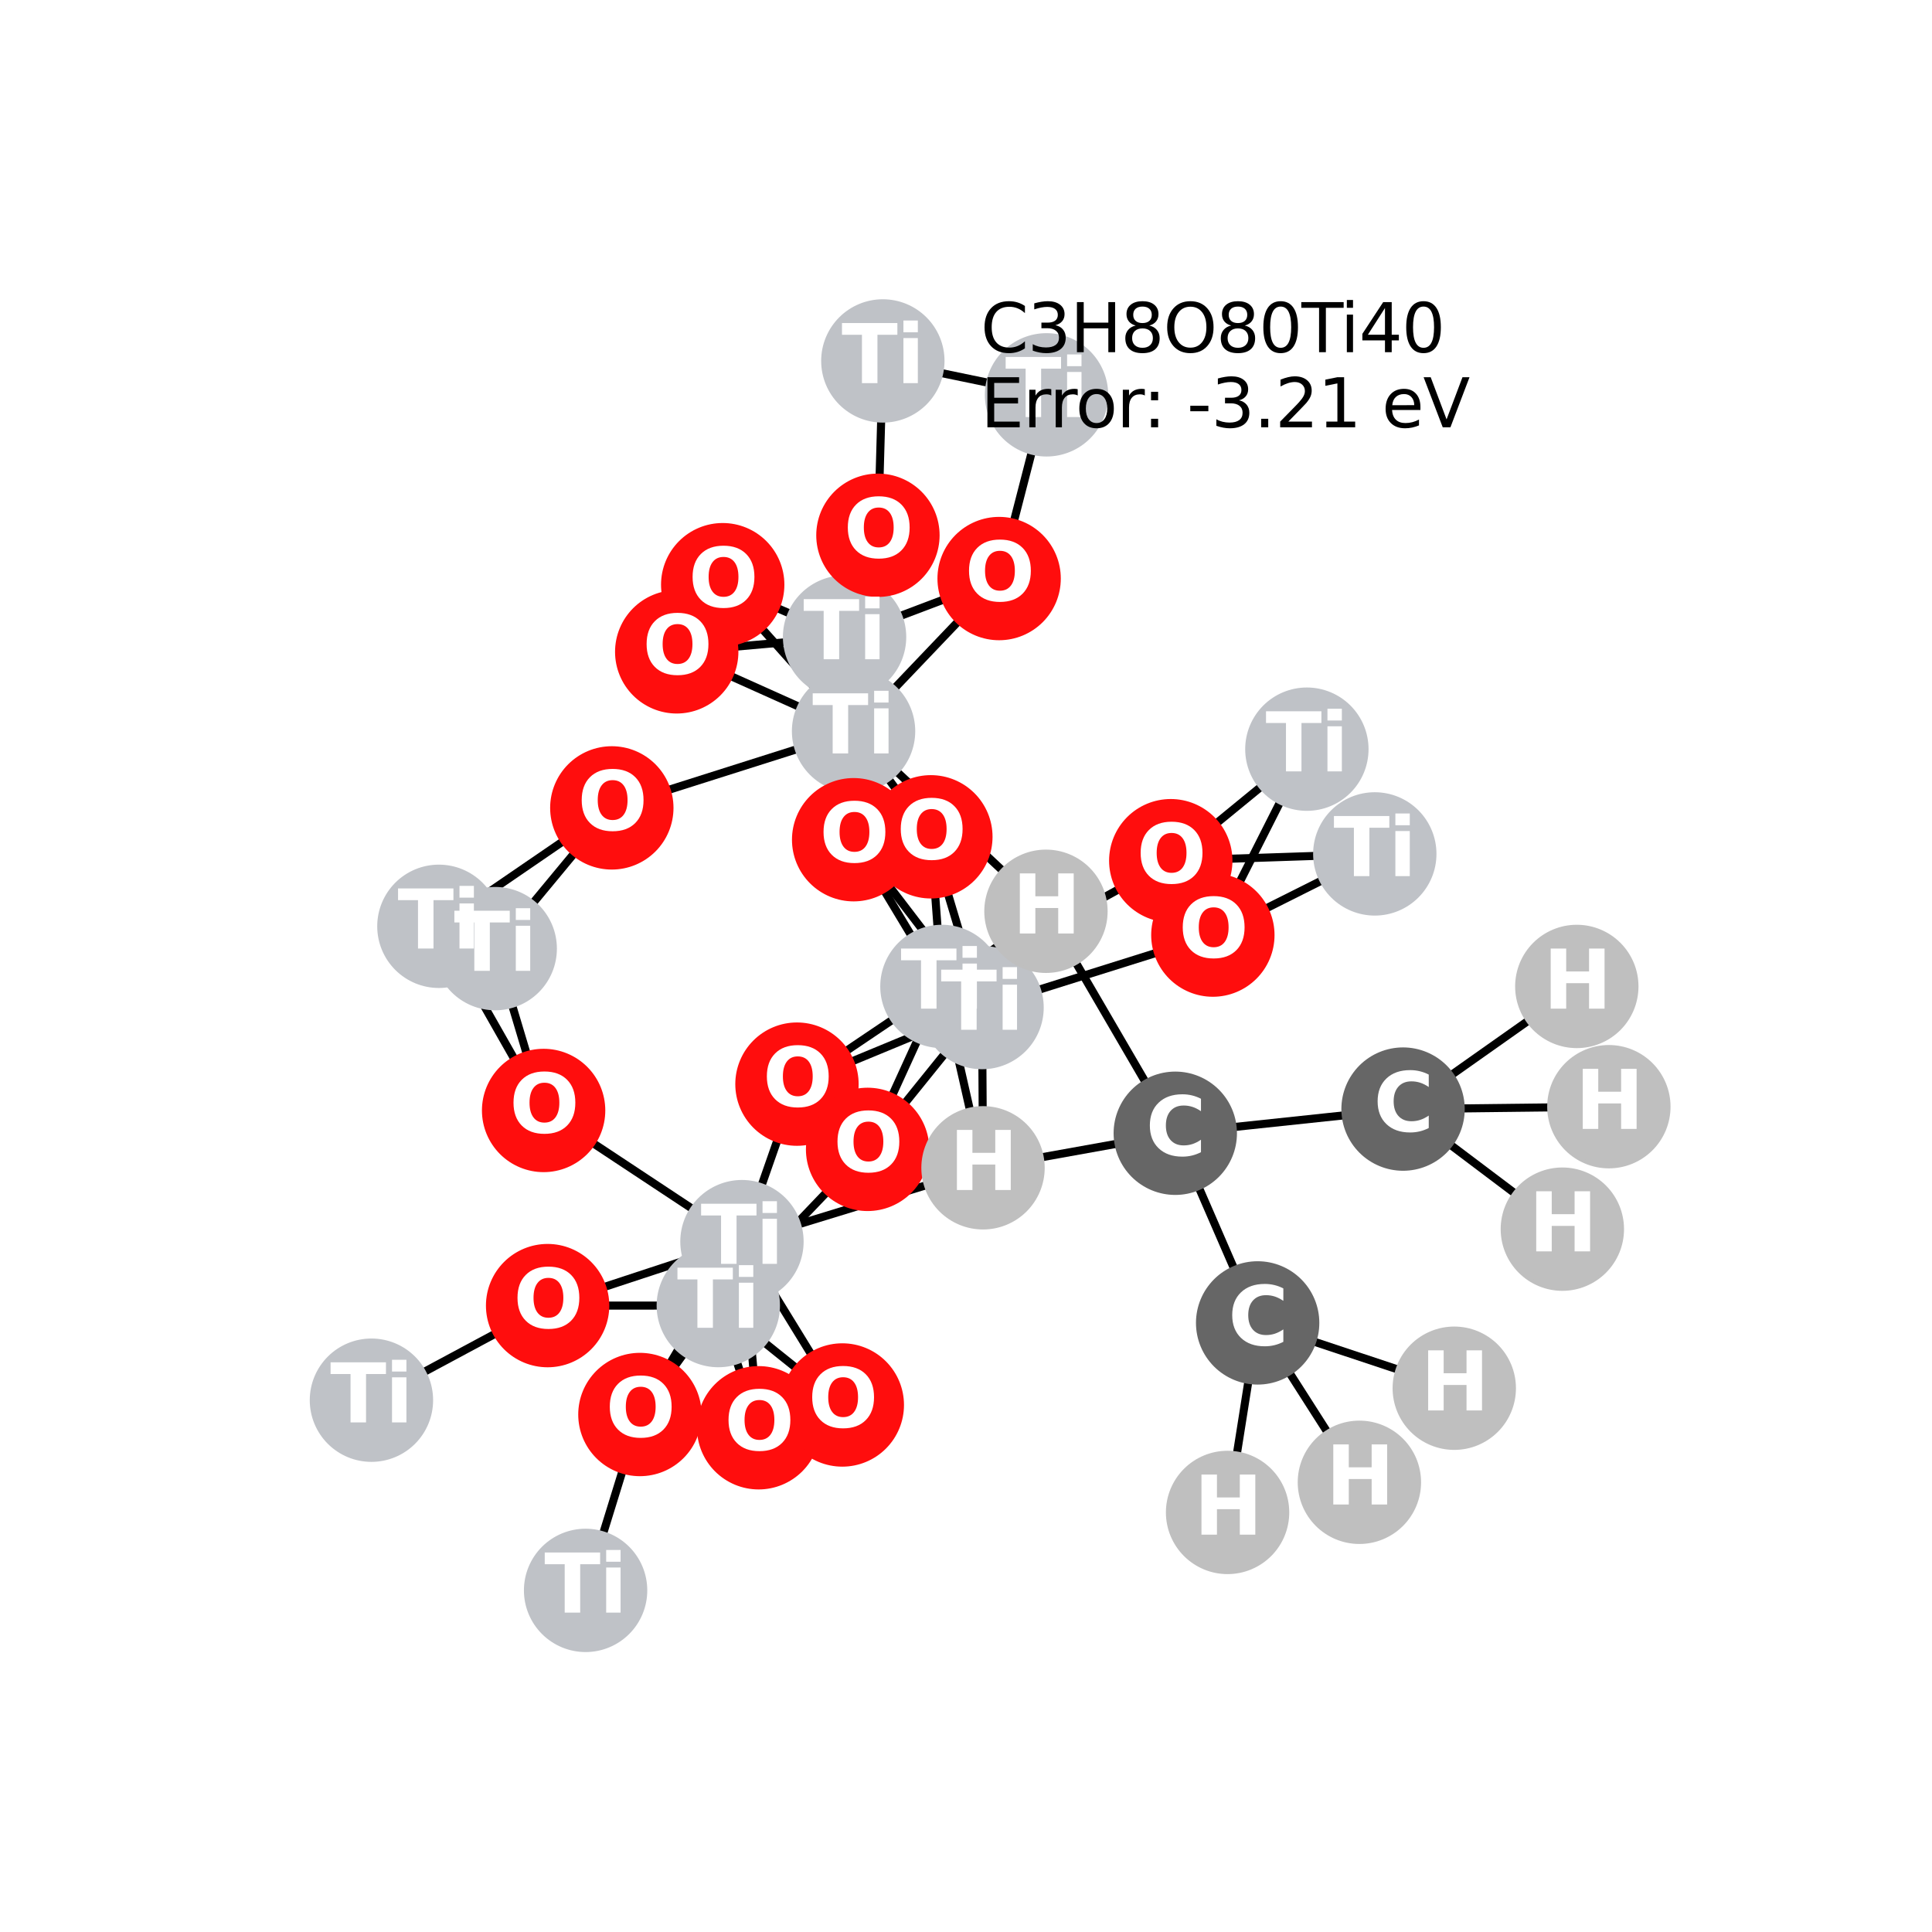 <?xml version="1.0" encoding="utf-8" standalone="no"?>
<!DOCTYPE svg PUBLIC "-//W3C//DTD SVG 1.1//EN"
  "http://www.w3.org/Graphics/SVG/1.1/DTD/svg11.dtd">
<svg xmlns:xlink="http://www.w3.org/1999/xlink" width="288pt" height="288pt" viewBox="0 0 288 288" xmlns="http://www.w3.org/2000/svg" version="1.1">
 <defs>
  <style type="text/css">*{stroke-linejoin: round; stroke-linecap: butt}</style>
 </defs>
 <g id="figure_1">
  <g id="patch_1">
   <path d="M 0 288 
L 288 288 
L 288 0 
L 0 0 
z
" style="fill: #ffffff"/>
  </g>
  <g id="axes_1">
   <g id="LineCollection_1">
    <path d="M 216.786 206.941 
L 187.475 197.204 
" clip-path="url(#p4d4be7f69d)" style="fill: none; stroke: #000000; stroke-width: 1.2"/>
    <path d="M 239.831 164.974 
L 209.151 165.33 
" clip-path="url(#p4d4be7f69d)" style="fill: none; stroke: #000000; stroke-width: 1.2"/>
    <path d="M 235.052 147.047 
L 209.151 165.33 
" clip-path="url(#p4d4be7f69d)" style="fill: none; stroke: #000000; stroke-width: 1.2"/>
    <path d="M 156.003 58.858 
L 131.604 53.804 
" clip-path="url(#p4d4be7f69d)" style="fill: none; stroke: #000000; stroke-width: 1.2"/>
    <path d="M 156.003 58.858 
L 148.938 86.245 
" clip-path="url(#p4d4be7f69d)" style="fill: none; stroke: #000000; stroke-width: 1.2"/>
    <path d="M 146.392 150.195 
L 180.799 139.393 
" clip-path="url(#p4d4be7f69d)" style="fill: none; stroke: #000000; stroke-width: 1.2"/>
    <path d="M 146.392 150.195 
L 118.803 161.61 
" clip-path="url(#p4d4be7f69d)" style="fill: none; stroke: #000000; stroke-width: 1.2"/>
    <path d="M 146.392 150.195 
L 138.763 124.742 
" clip-path="url(#p4d4be7f69d)" style="fill: none; stroke: #000000; stroke-width: 1.2"/>
    <path d="M 146.392 150.195 
L 129.332 171.336 
" clip-path="url(#p4d4be7f69d)" style="fill: none; stroke: #000000; stroke-width: 1.2"/>
    <path d="M 146.392 150.195 
L 127.252 125.175 
" clip-path="url(#p4d4be7f69d)" style="fill: none; stroke: #000000; stroke-width: 1.2"/>
    <path d="M 146.392 150.195 
L 155.919 135.843 
" clip-path="url(#p4d4be7f69d)" style="fill: none; stroke: #000000; stroke-width: 1.2"/>
    <path d="M 146.392 150.195 
L 146.538 174.083 
" clip-path="url(#p4d4be7f69d)" style="fill: none; stroke: #000000; stroke-width: 1.2"/>
    <path d="M 204.938 127.291 
L 180.799 139.393 
" clip-path="url(#p4d4be7f69d)" style="fill: none; stroke: #000000; stroke-width: 1.2"/>
    <path d="M 204.938 127.291 
L 174.524 128.303 
" clip-path="url(#p4d4be7f69d)" style="fill: none; stroke: #000000; stroke-width: 1.2"/>
    <path d="M 127.239 109 
L 148.938 86.245 
" clip-path="url(#p4d4be7f69d)" style="fill: none; stroke: #000000; stroke-width: 1.2"/>
    <path d="M 127.239 109 
L 100.878 97.17 
" clip-path="url(#p4d4be7f69d)" style="fill: none; stroke: #000000; stroke-width: 1.2"/>
    <path d="M 127.239 109 
L 138.763 124.742 
" clip-path="url(#p4d4be7f69d)" style="fill: none; stroke: #000000; stroke-width: 1.2"/>
    <path d="M 127.239 109 
L 91.203 120.431 
" clip-path="url(#p4d4be7f69d)" style="fill: none; stroke: #000000; stroke-width: 1.2"/>
    <path d="M 127.239 109 
L 130.871 79.793 
" clip-path="url(#p4d4be7f69d)" style="fill: none; stroke: #000000; stroke-width: 1.2"/>
    <path d="M 127.239 109 
L 107.733 87.159 
" clip-path="url(#p4d4be7f69d)" style="fill: none; stroke: #000000; stroke-width: 1.2"/>
    <path d="M 127.239 109 
L 155.919 135.843 
" clip-path="url(#p4d4be7f69d)" style="fill: none; stroke: #000000; stroke-width: 1.2"/>
    <path d="M 55.369 208.725 
L 81.632 194.625 
" clip-path="url(#p4d4be7f69d)" style="fill: none; stroke: #000000; stroke-width: 1.2"/>
    <path d="M 65.426 138.084 
L 91.203 120.431 
" clip-path="url(#p4d4be7f69d)" style="fill: none; stroke: #000000; stroke-width: 1.2"/>
    <path d="M 65.426 138.084 
L 81.036 165.536 
" clip-path="url(#p4d4be7f69d)" style="fill: none; stroke: #000000; stroke-width: 1.2"/>
    <path d="M 110.602 185.089 
L 118.803 161.61 
" clip-path="url(#p4d4be7f69d)" style="fill: none; stroke: #000000; stroke-width: 1.2"/>
    <path d="M 110.602 185.089 
L 81.632 194.625 
" clip-path="url(#p4d4be7f69d)" style="fill: none; stroke: #000000; stroke-width: 1.2"/>
    <path d="M 110.602 185.089 
L 113.089 212.835 
" clip-path="url(#p4d4be7f69d)" style="fill: none; stroke: #000000; stroke-width: 1.2"/>
    <path d="M 110.602 185.089 
L 81.036 165.536 
" clip-path="url(#p4d4be7f69d)" style="fill: none; stroke: #000000; stroke-width: 1.2"/>
    <path d="M 110.602 185.089 
L 95.39 210.859 
" clip-path="url(#p4d4be7f69d)" style="fill: none; stroke: #000000; stroke-width: 1.2"/>
    <path d="M 110.602 185.089 
L 125.563 209.438 
" clip-path="url(#p4d4be7f69d)" style="fill: none; stroke: #000000; stroke-width: 1.2"/>
    <path d="M 110.602 185.089 
L 146.538 174.083 
" clip-path="url(#p4d4be7f69d)" style="fill: none; stroke: #000000; stroke-width: 1.2"/>
    <path d="M 131.604 53.804 
L 130.871 79.793 
" clip-path="url(#p4d4be7f69d)" style="fill: none; stroke: #000000; stroke-width: 1.2"/>
    <path d="M 140.411 147.046 
L 118.803 161.61 
" clip-path="url(#p4d4be7f69d)" style="fill: none; stroke: #000000; stroke-width: 1.2"/>
    <path d="M 140.411 147.046 
L 138.763 124.742 
" clip-path="url(#p4d4be7f69d)" style="fill: none; stroke: #000000; stroke-width: 1.2"/>
    <path d="M 140.411 147.046 
L 174.524 128.303 
" clip-path="url(#p4d4be7f69d)" style="fill: none; stroke: #000000; stroke-width: 1.2"/>
    <path d="M 140.411 147.046 
L 129.332 171.336 
" clip-path="url(#p4d4be7f69d)" style="fill: none; stroke: #000000; stroke-width: 1.2"/>
    <path d="M 140.411 147.046 
L 127.252 125.175 
" clip-path="url(#p4d4be7f69d)" style="fill: none; stroke: #000000; stroke-width: 1.2"/>
    <path d="M 140.411 147.046 
L 155.919 135.843 
" clip-path="url(#p4d4be7f69d)" style="fill: none; stroke: #000000; stroke-width: 1.2"/>
    <path d="M 140.411 147.046 
L 146.538 174.083 
" clip-path="url(#p4d4be7f69d)" style="fill: none; stroke: #000000; stroke-width: 1.2"/>
    <path d="M 194.813 111.677 
L 180.799 139.393 
" clip-path="url(#p4d4be7f69d)" style="fill: none; stroke: #000000; stroke-width: 1.2"/>
    <path d="M 194.813 111.677 
L 174.524 128.303 
" clip-path="url(#p4d4be7f69d)" style="fill: none; stroke: #000000; stroke-width: 1.2"/>
    <path d="M 125.898 94.961 
L 148.938 86.245 
" clip-path="url(#p4d4be7f69d)" style="fill: none; stroke: #000000; stroke-width: 1.2"/>
    <path d="M 125.898 94.961 
L 100.878 97.17 
" clip-path="url(#p4d4be7f69d)" style="fill: none; stroke: #000000; stroke-width: 1.2"/>
    <path d="M 125.898 94.961 
L 130.871 79.793 
" clip-path="url(#p4d4be7f69d)" style="fill: none; stroke: #000000; stroke-width: 1.2"/>
    <path d="M 125.898 94.961 
L 107.733 87.159 
" clip-path="url(#p4d4be7f69d)" style="fill: none; stroke: #000000; stroke-width: 1.2"/>
    <path d="M 125.898 94.961 
L 127.252 125.175 
" clip-path="url(#p4d4be7f69d)" style="fill: none; stroke: #000000; stroke-width: 1.2"/>
    <path d="M 87.294 237.076 
L 95.39 210.859 
" clip-path="url(#p4d4be7f69d)" style="fill: none; stroke: #000000; stroke-width: 1.2"/>
    <path d="M 73.822 141.409 
L 91.203 120.431 
" clip-path="url(#p4d4be7f69d)" style="fill: none; stroke: #000000; stroke-width: 1.2"/>
    <path d="M 73.822 141.409 
L 81.036 165.536 
" clip-path="url(#p4d4be7f69d)" style="fill: none; stroke: #000000; stroke-width: 1.2"/>
    <path d="M 107.076 194.62 
L 81.632 194.625 
" clip-path="url(#p4d4be7f69d)" style="fill: none; stroke: #000000; stroke-width: 1.2"/>
    <path d="M 107.076 194.62 
L 113.089 212.835 
" clip-path="url(#p4d4be7f69d)" style="fill: none; stroke: #000000; stroke-width: 1.2"/>
    <path d="M 107.076 194.62 
L 129.332 171.336 
" clip-path="url(#p4d4be7f69d)" style="fill: none; stroke: #000000; stroke-width: 1.2"/>
    <path d="M 107.076 194.62 
L 95.39 210.859 
" clip-path="url(#p4d4be7f69d)" style="fill: none; stroke: #000000; stroke-width: 1.2"/>
    <path d="M 107.076 194.62 
L 125.563 209.438 
" clip-path="url(#p4d4be7f69d)" style="fill: none; stroke: #000000; stroke-width: 1.2"/>
    <path d="M 175.197 168.933 
L 187.475 197.204 
" clip-path="url(#p4d4be7f69d)" style="fill: none; stroke: #000000; stroke-width: 1.2"/>
    <path d="M 175.197 168.933 
L 209.151 165.33 
" clip-path="url(#p4d4be7f69d)" style="fill: none; stroke: #000000; stroke-width: 1.2"/>
    <path d="M 175.197 168.933 
L 155.919 135.843 
" clip-path="url(#p4d4be7f69d)" style="fill: none; stroke: #000000; stroke-width: 1.2"/>
    <path d="M 175.197 168.933 
L 146.538 174.083 
" clip-path="url(#p4d4be7f69d)" style="fill: none; stroke: #000000; stroke-width: 1.2"/>
    <path d="M 187.475 197.204 
L 182.993 225.457 
" clip-path="url(#p4d4be7f69d)" style="fill: none; stroke: #000000; stroke-width: 1.2"/>
    <path d="M 187.475 197.204 
L 202.643 220.964 
" clip-path="url(#p4d4be7f69d)" style="fill: none; stroke: #000000; stroke-width: 1.2"/>
    <path d="M 209.151 165.33 
L 232.897 183.229 
" clip-path="url(#p4d4be7f69d)" style="fill: none; stroke: #000000; stroke-width: 1.2"/>
   </g>
   <g id="PathCollection_1">
    <defs>
     <path id="C0_0_6028ba1d86" d="M 0 8.944 
C 2.372 8.944 4.647 8.002 6.325 6.325 
C 8.002 4.647 8.944 2.372 8.944 -0 
C 8.944 -2.372 8.002 -4.647 6.325 -6.325 
C 4.647 -8.002 2.372 -8.944 0 -8.944 
C -2.372 -8.944 -4.647 -8.002 -6.325 -6.325 
C -8.002 -4.647 -8.944 -2.372 -8.944 0 
C -8.944 2.372 -8.002 4.647 -6.325 6.325 
C -4.647 8.002 -2.372 8.944 0 8.944 
z
"/>
    </defs>
    <g clip-path="url(#p4d4be7f69d)">
     <use xlink:href="#C0_0_6028ba1d86" x="216.786" y="206.941" style="fill: #bfbfbf; stroke: #bfbfbf; stroke-width: 0.5"/>
    </g>
    <g clip-path="url(#p4d4be7f69d)">
     <use xlink:href="#C0_0_6028ba1d86" x="239.831" y="164.974" style="fill: #bfbfbf; stroke: #bfbfbf; stroke-width: 0.5"/>
    </g>
    <g clip-path="url(#p4d4be7f69d)">
     <use xlink:href="#C0_0_6028ba1d86" x="235.052" y="147.047" style="fill: #bfbfbf; stroke: #bfbfbf; stroke-width: 0.5"/>
    </g>
    <g clip-path="url(#p4d4be7f69d)">
     <use xlink:href="#C0_0_6028ba1d86" x="156.003" y="58.858" style="fill: #bfc2c7; stroke: #bfc2c7; stroke-width: 0.5"/>
    </g>
    <g clip-path="url(#p4d4be7f69d)">
     <use xlink:href="#C0_0_6028ba1d86" x="146.392" y="150.195" style="fill: #bfc2c7; stroke: #bfc2c7; stroke-width: 0.5"/>
    </g>
    <g clip-path="url(#p4d4be7f69d)">
     <use xlink:href="#C0_0_6028ba1d86" x="204.938" y="127.291" style="fill: #bfc2c7; stroke: #bfc2c7; stroke-width: 0.5"/>
    </g>
    <g clip-path="url(#p4d4be7f69d)">
     <use xlink:href="#C0_0_6028ba1d86" x="127.239" y="109" style="fill: #bfc2c7; stroke: #bfc2c7; stroke-width: 0.5"/>
    </g>
    <g clip-path="url(#p4d4be7f69d)">
     <use xlink:href="#C0_0_6028ba1d86" x="55.369" y="208.725" style="fill: #bfc2c7; stroke: #bfc2c7; stroke-width: 0.5"/>
    </g>
    <g clip-path="url(#p4d4be7f69d)">
     <use xlink:href="#C0_0_6028ba1d86" x="65.426" y="138.084" style="fill: #bfc2c7; stroke: #bfc2c7; stroke-width: 0.5"/>
    </g>
    <g clip-path="url(#p4d4be7f69d)">
     <use xlink:href="#C0_0_6028ba1d86" x="110.602" y="185.089" style="fill: #bfc2c7; stroke: #bfc2c7; stroke-width: 0.5"/>
    </g>
    <g clip-path="url(#p4d4be7f69d)">
     <use xlink:href="#C0_0_6028ba1d86" x="131.604" y="53.804" style="fill: #bfc2c7; stroke: #bfc2c7; stroke-width: 0.5"/>
    </g>
    <g clip-path="url(#p4d4be7f69d)">
     <use xlink:href="#C0_0_6028ba1d86" x="140.411" y="147.046" style="fill: #bfc2c7; stroke: #bfc2c7; stroke-width: 0.5"/>
    </g>
    <g clip-path="url(#p4d4be7f69d)">
     <use xlink:href="#C0_0_6028ba1d86" x="194.813" y="111.677" style="fill: #bfc2c7; stroke: #bfc2c7; stroke-width: 0.5"/>
    </g>
    <g clip-path="url(#p4d4be7f69d)">
     <use xlink:href="#C0_0_6028ba1d86" x="125.898" y="94.961" style="fill: #bfc2c7; stroke: #bfc2c7; stroke-width: 0.5"/>
    </g>
    <g clip-path="url(#p4d4be7f69d)">
     <use xlink:href="#C0_0_6028ba1d86" x="87.294" y="237.076" style="fill: #bfc2c7; stroke: #bfc2c7; stroke-width: 0.5"/>
    </g>
    <g clip-path="url(#p4d4be7f69d)">
     <use xlink:href="#C0_0_6028ba1d86" x="73.822" y="141.409" style="fill: #bfc2c7; stroke: #bfc2c7; stroke-width: 0.5"/>
    </g>
    <g clip-path="url(#p4d4be7f69d)">
     <use xlink:href="#C0_0_6028ba1d86" x="107.076" y="194.62" style="fill: #bfc2c7; stroke: #bfc2c7; stroke-width: 0.5"/>
    </g>
    <g clip-path="url(#p4d4be7f69d)">
     <use xlink:href="#C0_0_6028ba1d86" x="148.938" y="86.245" style="fill: #ff0d0d; stroke: #ff0d0d; stroke-width: 0.5"/>
    </g>
    <g clip-path="url(#p4d4be7f69d)">
     <use xlink:href="#C0_0_6028ba1d86" x="180.799" y="139.393" style="fill: #ff0d0d; stroke: #ff0d0d; stroke-width: 0.5"/>
    </g>
    <g clip-path="url(#p4d4be7f69d)">
     <use xlink:href="#C0_0_6028ba1d86" x="100.878" y="97.17" style="fill: #ff0d0d; stroke: #ff0d0d; stroke-width: 0.5"/>
    </g>
    <g clip-path="url(#p4d4be7f69d)">
     <use xlink:href="#C0_0_6028ba1d86" x="118.803" y="161.61" style="fill: #ff0d0d; stroke: #ff0d0d; stroke-width: 0.5"/>
    </g>
    <g clip-path="url(#p4d4be7f69d)">
     <use xlink:href="#C0_0_6028ba1d86" x="138.763" y="124.742" style="fill: #ff0d0d; stroke: #ff0d0d; stroke-width: 0.5"/>
    </g>
    <g clip-path="url(#p4d4be7f69d)">
     <use xlink:href="#C0_0_6028ba1d86" x="81.632" y="194.625" style="fill: #ff0d0d; stroke: #ff0d0d; stroke-width: 0.5"/>
    </g>
    <g clip-path="url(#p4d4be7f69d)">
     <use xlink:href="#C0_0_6028ba1d86" x="113.089" y="212.835" style="fill: #ff0d0d; stroke: #ff0d0d; stroke-width: 0.5"/>
    </g>
    <g clip-path="url(#p4d4be7f69d)">
     <use xlink:href="#C0_0_6028ba1d86" x="91.203" y="120.431" style="fill: #ff0d0d; stroke: #ff0d0d; stroke-width: 0.5"/>
    </g>
    <g clip-path="url(#p4d4be7f69d)">
     <use xlink:href="#C0_0_6028ba1d86" x="81.036" y="165.536" style="fill: #ff0d0d; stroke: #ff0d0d; stroke-width: 0.5"/>
    </g>
    <g clip-path="url(#p4d4be7f69d)">
     <use xlink:href="#C0_0_6028ba1d86" x="130.871" y="79.793" style="fill: #ff0d0d; stroke: #ff0d0d; stroke-width: 0.5"/>
    </g>
    <g clip-path="url(#p4d4be7f69d)">
     <use xlink:href="#C0_0_6028ba1d86" x="174.524" y="128.303" style="fill: #ff0d0d; stroke: #ff0d0d; stroke-width: 0.5"/>
    </g>
    <g clip-path="url(#p4d4be7f69d)">
     <use xlink:href="#C0_0_6028ba1d86" x="107.733" y="87.159" style="fill: #ff0d0d; stroke: #ff0d0d; stroke-width: 0.5"/>
    </g>
    <g clip-path="url(#p4d4be7f69d)">
     <use xlink:href="#C0_0_6028ba1d86" x="129.332" y="171.336" style="fill: #ff0d0d; stroke: #ff0d0d; stroke-width: 0.5"/>
    </g>
    <g clip-path="url(#p4d4be7f69d)">
     <use xlink:href="#C0_0_6028ba1d86" x="127.252" y="125.175" style="fill: #ff0d0d; stroke: #ff0d0d; stroke-width: 0.5"/>
    </g>
    <g clip-path="url(#p4d4be7f69d)">
     <use xlink:href="#C0_0_6028ba1d86" x="95.39" y="210.859" style="fill: #ff0d0d; stroke: #ff0d0d; stroke-width: 0.5"/>
    </g>
    <g clip-path="url(#p4d4be7f69d)">
     <use xlink:href="#C0_0_6028ba1d86" x="125.563" y="209.438" style="fill: #ff0d0d; stroke: #ff0d0d; stroke-width: 0.5"/>
    </g>
    <g clip-path="url(#p4d4be7f69d)">
     <use xlink:href="#C0_0_6028ba1d86" x="175.197" y="168.933" style="fill: #666666; stroke: #666666; stroke-width: 0.5"/>
    </g>
    <g clip-path="url(#p4d4be7f69d)">
     <use xlink:href="#C0_0_6028ba1d86" x="187.475" y="197.204" style="fill: #666666; stroke: #666666; stroke-width: 0.5"/>
    </g>
    <g clip-path="url(#p4d4be7f69d)">
     <use xlink:href="#C0_0_6028ba1d86" x="209.151" y="165.33" style="fill: #666666; stroke: #666666; stroke-width: 0.5"/>
    </g>
    <g clip-path="url(#p4d4be7f69d)">
     <use xlink:href="#C0_0_6028ba1d86" x="155.919" y="135.843" style="fill: #bfbfbf; stroke: #bfbfbf; stroke-width: 0.5"/>
    </g>
    <g clip-path="url(#p4d4be7f69d)">
     <use xlink:href="#C0_0_6028ba1d86" x="146.538" y="174.083" style="fill: #bfbfbf; stroke: #bfbfbf; stroke-width: 0.5"/>
    </g>
    <g clip-path="url(#p4d4be7f69d)">
     <use xlink:href="#C0_0_6028ba1d86" x="182.993" y="225.457" style="fill: #bfbfbf; stroke: #bfbfbf; stroke-width: 0.5"/>
    </g>
    <g clip-path="url(#p4d4be7f69d)">
     <use xlink:href="#C0_0_6028ba1d86" x="232.897" y="183.229" style="fill: #bfbfbf; stroke: #bfbfbf; stroke-width: 0.5"/>
    </g>
    <g clip-path="url(#p4d4be7f69d)">
     <use xlink:href="#C0_0_6028ba1d86" x="202.643" y="220.964" style="fill: #bfbfbf; stroke: #bfbfbf; stroke-width: 0.5"/>
    </g>
   </g>
   <g id="text_1">
    <g clip-path="url(#p4d4be7f69d)">
     <!-- H -->
     <g style="fill: #ffffff" transform="translate(211.765 210.252) scale(0.12 -0.12)">
      <defs>
       <path id="DejaVuSans-Bold-48" d="M 588 4666 
L 1791 4666 
L 1791 2888 
L 3566 2888 
L 3566 4666 
L 4769 4666 
L 4769 0 
L 3566 0 
L 3566 1978 
L 1791 1978 
L 1791 0 
L 588 0 
L 588 4666 
z
" transform="scale(0.016)"/>
      </defs>
      <use xlink:href="#DejaVuSans-Bold-48"/>
     </g>
    </g>
   </g>
   <g id="text_2">
    <g clip-path="url(#p4d4be7f69d)">
     <!-- H -->
     <g style="fill: #ffffff" transform="translate(234.81 168.285) scale(0.12 -0.12)">
      <use xlink:href="#DejaVuSans-Bold-48"/>
     </g>
    </g>
   </g>
   <g id="text_3">
    <g clip-path="url(#p4d4be7f69d)">
     <!-- H -->
     <g style="fill: #ffffff" transform="translate(230.031 150.358) scale(0.12 -0.12)">
      <use xlink:href="#DejaVuSans-Bold-48"/>
     </g>
    </g>
   </g>
   <g id="text_4">
    <g clip-path="url(#p4d4be7f69d)">
     <!-- Ti -->
     <g style="fill: #ffffff" transform="translate(149.853 62.169) scale(0.12 -0.12)">
      <defs>
       <path id="DejaVuSans-Bold-54" d="M 31 4666 
L 4331 4666 
L 4331 3756 
L 2784 3756 
L 2784 0 
L 1581 0 
L 1581 3756 
L 31 3756 
L 31 4666 
z
" transform="scale(0.016)"/>
       <path id="DejaVuSans-Bold-69" d="M 538 3500 
L 1656 3500 
L 1656 0 
L 538 0 
L 538 3500 
z
M 538 4863 
L 1656 4863 
L 1656 3950 
L 538 3950 
L 538 4863 
z
" transform="scale(0.016)"/>
      </defs>
      <use xlink:href="#DejaVuSans-Bold-54"/>
      <use xlink:href="#DejaVuSans-Bold-69" transform="translate(68.213 0)"/>
     </g>
    </g>
   </g>
   <g id="text_5">
    <g clip-path="url(#p4d4be7f69d)">
     <!-- Ti -->
     <g style="fill: #ffffff" transform="translate(140.242 153.506) scale(0.12 -0.12)">
      <use xlink:href="#DejaVuSans-Bold-54"/>
      <use xlink:href="#DejaVuSans-Bold-69" transform="translate(68.213 0)"/>
     </g>
    </g>
   </g>
   <g id="text_6">
    <g clip-path="url(#p4d4be7f69d)">
     <!-- Ti -->
     <g style="fill: #ffffff" transform="translate(198.788 130.602) scale(0.12 -0.12)">
      <use xlink:href="#DejaVuSans-Bold-54"/>
      <use xlink:href="#DejaVuSans-Bold-69" transform="translate(68.213 0)"/>
     </g>
    </g>
   </g>
   <g id="text_7">
    <g clip-path="url(#p4d4be7f69d)">
     <!-- Ti -->
     <g style="fill: #ffffff" transform="translate(121.089 112.312) scale(0.12 -0.12)">
      <use xlink:href="#DejaVuSans-Bold-54"/>
      <use xlink:href="#DejaVuSans-Bold-69" transform="translate(68.213 0)"/>
     </g>
    </g>
   </g>
   <g id="text_8">
    <g clip-path="url(#p4d4be7f69d)">
     <!-- Ti -->
     <g style="fill: #ffffff" transform="translate(49.219 212.036) scale(0.12 -0.12)">
      <use xlink:href="#DejaVuSans-Bold-54"/>
      <use xlink:href="#DejaVuSans-Bold-69" transform="translate(68.213 0)"/>
     </g>
    </g>
   </g>
   <g id="text_9">
    <g clip-path="url(#p4d4be7f69d)">
     <!-- Ti -->
     <g style="fill: #ffffff" transform="translate(59.276 141.395) scale(0.12 -0.12)">
      <use xlink:href="#DejaVuSans-Bold-54"/>
      <use xlink:href="#DejaVuSans-Bold-69" transform="translate(68.213 0)"/>
     </g>
    </g>
   </g>
   <g id="text_10">
    <g clip-path="url(#p4d4be7f69d)">
     <!-- Ti -->
     <g style="fill: #ffffff" transform="translate(104.452 188.4) scale(0.12 -0.12)">
      <use xlink:href="#DejaVuSans-Bold-54"/>
      <use xlink:href="#DejaVuSans-Bold-69" transform="translate(68.213 0)"/>
     </g>
    </g>
   </g>
   <g id="text_11">
    <g clip-path="url(#p4d4be7f69d)">
     <!-- Ti -->
     <g style="fill: #ffffff" transform="translate(125.454 57.115) scale(0.12 -0.12)">
      <use xlink:href="#DejaVuSans-Bold-54"/>
      <use xlink:href="#DejaVuSans-Bold-69" transform="translate(68.213 0)"/>
     </g>
    </g>
   </g>
   <g id="text_12">
    <g clip-path="url(#p4d4be7f69d)">
     <!-- Ti -->
     <g style="fill: #ffffff" transform="translate(134.261 150.357) scale(0.12 -0.12)">
      <use xlink:href="#DejaVuSans-Bold-54"/>
      <use xlink:href="#DejaVuSans-Bold-69" transform="translate(68.213 0)"/>
     </g>
    </g>
   </g>
   <g id="text_13">
    <g clip-path="url(#p4d4be7f69d)">
     <!-- Ti -->
     <g style="fill: #ffffff" transform="translate(188.663 114.988) scale(0.12 -0.12)">
      <use xlink:href="#DejaVuSans-Bold-54"/>
      <use xlink:href="#DejaVuSans-Bold-69" transform="translate(68.213 0)"/>
     </g>
    </g>
   </g>
   <g id="text_14">
    <g clip-path="url(#p4d4be7f69d)">
     <!-- Ti -->
     <g style="fill: #ffffff" transform="translate(119.748 98.272) scale(0.12 -0.12)">
      <use xlink:href="#DejaVuSans-Bold-54"/>
      <use xlink:href="#DejaVuSans-Bold-69" transform="translate(68.213 0)"/>
     </g>
    </g>
   </g>
   <g id="text_15">
    <g clip-path="url(#p4d4be7f69d)">
     <!-- Ti -->
     <g style="fill: #ffffff" transform="translate(81.144 240.388) scale(0.12 -0.12)">
      <use xlink:href="#DejaVuSans-Bold-54"/>
      <use xlink:href="#DejaVuSans-Bold-69" transform="translate(68.213 0)"/>
     </g>
    </g>
   </g>
   <g id="text_16">
    <g clip-path="url(#p4d4be7f69d)">
     <!-- Ti -->
     <g style="fill: #ffffff" transform="translate(67.672 144.721) scale(0.12 -0.12)">
      <use xlink:href="#DejaVuSans-Bold-54"/>
      <use xlink:href="#DejaVuSans-Bold-69" transform="translate(68.213 0)"/>
     </g>
    </g>
   </g>
   <g id="text_17">
    <g clip-path="url(#p4d4be7f69d)">
     <!-- Ti -->
     <g style="fill: #ffffff" transform="translate(100.926 197.931) scale(0.12 -0.12)">
      <use xlink:href="#DejaVuSans-Bold-54"/>
      <use xlink:href="#DejaVuSans-Bold-69" transform="translate(68.213 0)"/>
     </g>
    </g>
   </g>
   <g id="text_18">
    <g clip-path="url(#p4d4be7f69d)">
     <!-- O -->
     <g style="fill: #ffffff" transform="translate(143.837 89.556) scale(0.12 -0.12)">
      <defs>
       <path id="DejaVuSans-Bold-4f" d="M 2719 3878 
Q 2169 3878 1866 3472 
Q 1563 3066 1563 2328 
Q 1563 1594 1866 1187 
Q 2169 781 2719 781 
Q 3272 781 3575 1187 
Q 3878 1594 3878 2328 
Q 3878 3066 3575 3472 
Q 3272 3878 2719 3878 
z
M 2719 4750 
Q 3844 4750 4481 4106 
Q 5119 3463 5119 2328 
Q 5119 1197 4481 553 
Q 3844 -91 2719 -91 
Q 1597 -91 958 553 
Q 319 1197 319 2328 
Q 319 3463 958 4106 
Q 1597 4750 2719 4750 
z
" transform="scale(0.016)"/>
      </defs>
      <use xlink:href="#DejaVuSans-Bold-4f"/>
     </g>
    </g>
   </g>
   <g id="text_19">
    <g clip-path="url(#p4d4be7f69d)">
     <!-- O -->
     <g style="fill: #ffffff" transform="translate(175.698 142.704) scale(0.12 -0.12)">
      <use xlink:href="#DejaVuSans-Bold-4f"/>
     </g>
    </g>
   </g>
   <g id="text_20">
    <g clip-path="url(#p4d4be7f69d)">
     <!-- O -->
     <g style="fill: #ffffff" transform="translate(95.777 100.481) scale(0.12 -0.12)">
      <use xlink:href="#DejaVuSans-Bold-4f"/>
     </g>
    </g>
   </g>
   <g id="text_21">
    <g clip-path="url(#p4d4be7f69d)">
     <!-- O -->
     <g style="fill: #ffffff" transform="translate(113.703 164.921) scale(0.12 -0.12)">
      <use xlink:href="#DejaVuSans-Bold-4f"/>
     </g>
    </g>
   </g>
   <g id="text_22">
    <g clip-path="url(#p4d4be7f69d)">
     <!-- O -->
     <g style="fill: #ffffff" transform="translate(133.662 128.053) scale(0.12 -0.12)">
      <use xlink:href="#DejaVuSans-Bold-4f"/>
     </g>
    </g>
   </g>
   <g id="text_23">
    <g clip-path="url(#p4d4be7f69d)">
     <!-- O -->
     <g style="fill: #ffffff" transform="translate(76.531 197.937) scale(0.12 -0.12)">
      <use xlink:href="#DejaVuSans-Bold-4f"/>
     </g>
    </g>
   </g>
   <g id="text_24">
    <g clip-path="url(#p4d4be7f69d)">
     <!-- O -->
     <g style="fill: #ffffff" transform="translate(107.988 216.147) scale(0.12 -0.12)">
      <use xlink:href="#DejaVuSans-Bold-4f"/>
     </g>
    </g>
   </g>
   <g id="text_25">
    <g clip-path="url(#p4d4be7f69d)">
     <!-- O -->
     <g style="fill: #ffffff" transform="translate(86.102 123.742) scale(0.12 -0.12)">
      <use xlink:href="#DejaVuSans-Bold-4f"/>
     </g>
    </g>
   </g>
   <g id="text_26">
    <g clip-path="url(#p4d4be7f69d)">
     <!-- O -->
     <g style="fill: #ffffff" transform="translate(75.935 168.847) scale(0.12 -0.12)">
      <use xlink:href="#DejaVuSans-Bold-4f"/>
     </g>
    </g>
   </g>
   <g id="text_27">
    <g clip-path="url(#p4d4be7f69d)">
     <!-- O -->
     <g style="fill: #ffffff" transform="translate(125.77 83.104) scale(0.12 -0.12)">
      <use xlink:href="#DejaVuSans-Bold-4f"/>
     </g>
    </g>
   </g>
   <g id="text_28">
    <g clip-path="url(#p4d4be7f69d)">
     <!-- O -->
     <g style="fill: #ffffff" transform="translate(169.423 131.614) scale(0.12 -0.12)">
      <use xlink:href="#DejaVuSans-Bold-4f"/>
     </g>
    </g>
   </g>
   <g id="text_29">
    <g clip-path="url(#p4d4be7f69d)">
     <!-- O -->
     <g style="fill: #ffffff" transform="translate(102.632 90.47) scale(0.12 -0.12)">
      <use xlink:href="#DejaVuSans-Bold-4f"/>
     </g>
    </g>
   </g>
   <g id="text_30">
    <g clip-path="url(#p4d4be7f69d)">
     <!-- O -->
     <g style="fill: #ffffff" transform="translate(124.231 174.647) scale(0.12 -0.12)">
      <use xlink:href="#DejaVuSans-Bold-4f"/>
     </g>
    </g>
   </g>
   <g id="text_31">
    <g clip-path="url(#p4d4be7f69d)">
     <!-- O -->
     <g style="fill: #ffffff" transform="translate(122.151 128.486) scale(0.12 -0.12)">
      <use xlink:href="#DejaVuSans-Bold-4f"/>
     </g>
    </g>
   </g>
   <g id="text_32">
    <g clip-path="url(#p4d4be7f69d)">
     <!-- O -->
     <g style="fill: #ffffff" transform="translate(90.289 214.17) scale(0.12 -0.12)">
      <use xlink:href="#DejaVuSans-Bold-4f"/>
     </g>
    </g>
   </g>
   <g id="text_33">
    <g clip-path="url(#p4d4be7f69d)">
     <!-- O -->
     <g style="fill: #ffffff" transform="translate(120.462 212.749) scale(0.12 -0.12)">
      <use xlink:href="#DejaVuSans-Bold-4f"/>
     </g>
    </g>
   </g>
   <g id="text_34">
    <g clip-path="url(#p4d4be7f69d)">
     <!-- C -->
     <g style="fill: #ffffff" transform="translate(170.794 172.244) scale(0.12 -0.12)">
      <defs>
       <path id="DejaVuSans-Bold-43" d="M 4288 256 
Q 3956 84 3597 -3 
Q 3238 -91 2847 -91 
Q 1681 -91 1000 561 
Q 319 1213 319 2328 
Q 319 3447 1000 4098 
Q 1681 4750 2847 4750 
Q 3238 4750 3597 4662 
Q 3956 4575 4288 4403 
L 4288 3438 
Q 3953 3666 3628 3772 
Q 3303 3878 2944 3878 
Q 2300 3878 1931 3465 
Q 1563 3053 1563 2328 
Q 1563 1606 1931 1193 
Q 2300 781 2944 781 
Q 3303 781 3628 887 
Q 3953 994 4288 1222 
L 4288 256 
z
" transform="scale(0.016)"/>
      </defs>
      <use xlink:href="#DejaVuSans-Bold-43"/>
     </g>
    </g>
   </g>
   <g id="text_35">
    <g clip-path="url(#p4d4be7f69d)">
     <!-- C -->
     <g style="fill: #ffffff" transform="translate(183.072 200.515) scale(0.12 -0.12)">
      <use xlink:href="#DejaVuSans-Bold-43"/>
     </g>
    </g>
   </g>
   <g id="text_36">
    <g clip-path="url(#p4d4be7f69d)">
     <!-- C -->
     <g style="fill: #ffffff" transform="translate(204.748 168.641) scale(0.12 -0.12)">
      <use xlink:href="#DejaVuSans-Bold-43"/>
     </g>
    </g>
   </g>
   <g id="text_37">
    <g clip-path="url(#p4d4be7f69d)">
     <!-- H -->
     <g style="fill: #ffffff" transform="translate(150.898 139.154) scale(0.12 -0.12)">
      <use xlink:href="#DejaVuSans-Bold-48"/>
     </g>
    </g>
   </g>
   <g id="text_38">
    <g clip-path="url(#p4d4be7f69d)">
     <!-- H -->
     <g style="fill: #ffffff" transform="translate(141.517 177.394) scale(0.12 -0.12)">
      <use xlink:href="#DejaVuSans-Bold-48"/>
     </g>
    </g>
   </g>
   <g id="text_39">
    <g clip-path="url(#p4d4be7f69d)">
     <!-- H -->
     <g style="fill: #ffffff" transform="translate(177.971 228.768) scale(0.12 -0.12)">
      <use xlink:href="#DejaVuSans-Bold-48"/>
     </g>
    </g>
   </g>
   <g id="text_40">
    <g clip-path="url(#p4d4be7f69d)">
     <!-- H -->
     <g style="fill: #ffffff" transform="translate(227.875 186.54) scale(0.12 -0.12)">
      <use xlink:href="#DejaVuSans-Bold-48"/>
     </g>
    </g>
   </g>
   <g id="text_41">
    <g clip-path="url(#p4d4be7f69d)">
     <!-- H -->
     <g style="fill: #ffffff" transform="translate(197.622 224.275) scale(0.12 -0.12)">
      <use xlink:href="#DejaVuSans-Bold-48"/>
     </g>
    </g>
   </g>
   <g id="text_42">
    <!-- C3H8O80Ti40 -->
    <g transform="translate(146.189 52.5) scale(0.1 -0.1)">
     <defs>
      <path id="DejaVuSans-43" d="M 4122 4306 
L 4122 3641 
Q 3803 3938 3442 4084 
Q 3081 4231 2675 4231 
Q 1875 4231 1450 3742 
Q 1025 3253 1025 2328 
Q 1025 1406 1450 917 
Q 1875 428 2675 428 
Q 3081 428 3442 575 
Q 3803 722 4122 1019 
L 4122 359 
Q 3791 134 3420 21 
Q 3050 -91 2638 -91 
Q 1578 -91 968 557 
Q 359 1206 359 2328 
Q 359 3453 968 4101 
Q 1578 4750 2638 4750 
Q 3056 4750 3426 4639 
Q 3797 4528 4122 4306 
z
" transform="scale(0.016)"/>
      <path id="DejaVuSans-33" d="M 2597 2516 
Q 3050 2419 3304 2112 
Q 3559 1806 3559 1356 
Q 3559 666 3084 287 
Q 2609 -91 1734 -91 
Q 1441 -91 1130 -33 
Q 819 25 488 141 
L 488 750 
Q 750 597 1062 519 
Q 1375 441 1716 441 
Q 2309 441 2620 675 
Q 2931 909 2931 1356 
Q 2931 1769 2642 2001 
Q 2353 2234 1838 2234 
L 1294 2234 
L 1294 2753 
L 1863 2753 
Q 2328 2753 2575 2939 
Q 2822 3125 2822 3475 
Q 2822 3834 2567 4026 
Q 2313 4219 1838 4219 
Q 1578 4219 1281 4162 
Q 984 4106 628 3988 
L 628 4550 
Q 988 4650 1302 4700 
Q 1616 4750 1894 4750 
Q 2613 4750 3031 4423 
Q 3450 4097 3450 3541 
Q 3450 3153 3228 2886 
Q 3006 2619 2597 2516 
z
" transform="scale(0.016)"/>
      <path id="DejaVuSans-48" d="M 628 4666 
L 1259 4666 
L 1259 2753 
L 3553 2753 
L 3553 4666 
L 4184 4666 
L 4184 0 
L 3553 0 
L 3553 2222 
L 1259 2222 
L 1259 0 
L 628 0 
L 628 4666 
z
" transform="scale(0.016)"/>
      <path id="DejaVuSans-38" d="M 2034 2216 
Q 1584 2216 1326 1975 
Q 1069 1734 1069 1313 
Q 1069 891 1326 650 
Q 1584 409 2034 409 
Q 2484 409 2743 651 
Q 3003 894 3003 1313 
Q 3003 1734 2745 1975 
Q 2488 2216 2034 2216 
z
M 1403 2484 
Q 997 2584 770 2862 
Q 544 3141 544 3541 
Q 544 4100 942 4425 
Q 1341 4750 2034 4750 
Q 2731 4750 3128 4425 
Q 3525 4100 3525 3541 
Q 3525 3141 3298 2862 
Q 3072 2584 2669 2484 
Q 3125 2378 3379 2068 
Q 3634 1759 3634 1313 
Q 3634 634 3220 271 
Q 2806 -91 2034 -91 
Q 1263 -91 848 271 
Q 434 634 434 1313 
Q 434 1759 690 2068 
Q 947 2378 1403 2484 
z
M 1172 3481 
Q 1172 3119 1398 2916 
Q 1625 2713 2034 2713 
Q 2441 2713 2670 2916 
Q 2900 3119 2900 3481 
Q 2900 3844 2670 4047 
Q 2441 4250 2034 4250 
Q 1625 4250 1398 4047 
Q 1172 3844 1172 3481 
z
" transform="scale(0.016)"/>
      <path id="DejaVuSans-4f" d="M 2522 4238 
Q 1834 4238 1429 3725 
Q 1025 3213 1025 2328 
Q 1025 1447 1429 934 
Q 1834 422 2522 422 
Q 3209 422 3611 934 
Q 4013 1447 4013 2328 
Q 4013 3213 3611 3725 
Q 3209 4238 2522 4238 
z
M 2522 4750 
Q 3503 4750 4090 4092 
Q 4678 3434 4678 2328 
Q 4678 1225 4090 567 
Q 3503 -91 2522 -91 
Q 1538 -91 948 565 
Q 359 1222 359 2328 
Q 359 3434 948 4092 
Q 1538 4750 2522 4750 
z
" transform="scale(0.016)"/>
      <path id="DejaVuSans-30" d="M 2034 4250 
Q 1547 4250 1301 3770 
Q 1056 3291 1056 2328 
Q 1056 1369 1301 889 
Q 1547 409 2034 409 
Q 2525 409 2770 889 
Q 3016 1369 3016 2328 
Q 3016 3291 2770 3770 
Q 2525 4250 2034 4250 
z
M 2034 4750 
Q 2819 4750 3233 4129 
Q 3647 3509 3647 2328 
Q 3647 1150 3233 529 
Q 2819 -91 2034 -91 
Q 1250 -91 836 529 
Q 422 1150 422 2328 
Q 422 3509 836 4129 
Q 1250 4750 2034 4750 
z
" transform="scale(0.016)"/>
      <path id="DejaVuSans-54" d="M -19 4666 
L 3928 4666 
L 3928 4134 
L 2272 4134 
L 2272 0 
L 1638 0 
L 1638 4134 
L -19 4134 
L -19 4666 
z
" transform="scale(0.016)"/>
      <path id="DejaVuSans-69" d="M 603 3500 
L 1178 3500 
L 1178 0 
L 603 0 
L 603 3500 
z
M 603 4863 
L 1178 4863 
L 1178 4134 
L 603 4134 
L 603 4863 
z
" transform="scale(0.016)"/>
      <path id="DejaVuSans-34" d="M 2419 4116 
L 825 1625 
L 2419 1625 
L 2419 4116 
z
M 2253 4666 
L 3047 4666 
L 3047 1625 
L 3713 1625 
L 3713 1100 
L 3047 1100 
L 3047 0 
L 2419 0 
L 2419 1100 
L 313 1100 
L 313 1709 
L 2253 4666 
z
" transform="scale(0.016)"/>
     </defs>
     <use xlink:href="#DejaVuSans-43"/>
     <use xlink:href="#DejaVuSans-33" transform="translate(69.824 0)"/>
     <use xlink:href="#DejaVuSans-48" transform="translate(133.447 0)"/>
     <use xlink:href="#DejaVuSans-38" transform="translate(208.643 0)"/>
     <use xlink:href="#DejaVuSans-4f" transform="translate(272.266 0)"/>
     <use xlink:href="#DejaVuSans-38" transform="translate(350.977 0)"/>
     <use xlink:href="#DejaVuSans-30" transform="translate(414.6 0)"/>
     <use xlink:href="#DejaVuSans-54" transform="translate(478.223 0)"/>
     <use xlink:href="#DejaVuSans-69" transform="translate(536.182 0)"/>
     <use xlink:href="#DejaVuSans-34" transform="translate(563.965 0)"/>
     <use xlink:href="#DejaVuSans-30" transform="translate(627.588 0)"/>
    </g>
    <!-- Error: -3.21 eV -->
    <g transform="translate(146.189 63.698) scale(0.1 -0.1)">
     <defs>
      <path id="DejaVuSans-45" d="M 628 4666 
L 3578 4666 
L 3578 4134 
L 1259 4134 
L 1259 2753 
L 3481 2753 
L 3481 2222 
L 1259 2222 
L 1259 531 
L 3634 531 
L 3634 0 
L 628 0 
L 628 4666 
z
" transform="scale(0.016)"/>
      <path id="DejaVuSans-72" d="M 2631 2963 
Q 2534 3019 2420 3045 
Q 2306 3072 2169 3072 
Q 1681 3072 1420 2755 
Q 1159 2438 1159 1844 
L 1159 0 
L 581 0 
L 581 3500 
L 1159 3500 
L 1159 2956 
Q 1341 3275 1631 3429 
Q 1922 3584 2338 3584 
Q 2397 3584 2469 3576 
Q 2541 3569 2628 3553 
L 2631 2963 
z
" transform="scale(0.016)"/>
      <path id="DejaVuSans-6f" d="M 1959 3097 
Q 1497 3097 1228 2736 
Q 959 2375 959 1747 
Q 959 1119 1226 758 
Q 1494 397 1959 397 
Q 2419 397 2687 759 
Q 2956 1122 2956 1747 
Q 2956 2369 2687 2733 
Q 2419 3097 1959 3097 
z
M 1959 3584 
Q 2709 3584 3137 3096 
Q 3566 2609 3566 1747 
Q 3566 888 3137 398 
Q 2709 -91 1959 -91 
Q 1206 -91 779 398 
Q 353 888 353 1747 
Q 353 2609 779 3096 
Q 1206 3584 1959 3584 
z
" transform="scale(0.016)"/>
      <path id="DejaVuSans-3a" d="M 750 794 
L 1409 794 
L 1409 0 
L 750 0 
L 750 794 
z
M 750 3309 
L 1409 3309 
L 1409 2516 
L 750 2516 
L 750 3309 
z
" transform="scale(0.016)"/>
      <path id="DejaVuSans-20" transform="scale(0.016)"/>
      <path id="DejaVuSans-2d" d="M 313 2009 
L 1997 2009 
L 1997 1497 
L 313 1497 
L 313 2009 
z
" transform="scale(0.016)"/>
      <path id="DejaVuSans-2e" d="M 684 794 
L 1344 794 
L 1344 0 
L 684 0 
L 684 794 
z
" transform="scale(0.016)"/>
      <path id="DejaVuSans-32" d="M 1228 531 
L 3431 531 
L 3431 0 
L 469 0 
L 469 531 
Q 828 903 1448 1529 
Q 2069 2156 2228 2338 
Q 2531 2678 2651 2914 
Q 2772 3150 2772 3378 
Q 2772 3750 2511 3984 
Q 2250 4219 1831 4219 
Q 1534 4219 1204 4116 
Q 875 4013 500 3803 
L 500 4441 
Q 881 4594 1212 4672 
Q 1544 4750 1819 4750 
Q 2544 4750 2975 4387 
Q 3406 4025 3406 3419 
Q 3406 3131 3298 2873 
Q 3191 2616 2906 2266 
Q 2828 2175 2409 1742 
Q 1991 1309 1228 531 
z
" transform="scale(0.016)"/>
      <path id="DejaVuSans-31" d="M 794 531 
L 1825 531 
L 1825 4091 
L 703 3866 
L 703 4441 
L 1819 4666 
L 2450 4666 
L 2450 531 
L 3481 531 
L 3481 0 
L 794 0 
L 794 531 
z
" transform="scale(0.016)"/>
      <path id="DejaVuSans-65" d="M 3597 1894 
L 3597 1613 
L 953 1613 
Q 991 1019 1311 708 
Q 1631 397 2203 397 
Q 2534 397 2845 478 
Q 3156 559 3463 722 
L 3463 178 
Q 3153 47 2828 -22 
Q 2503 -91 2169 -91 
Q 1331 -91 842 396 
Q 353 884 353 1716 
Q 353 2575 817 3079 
Q 1281 3584 2069 3584 
Q 2775 3584 3186 3129 
Q 3597 2675 3597 1894 
z
M 3022 2063 
Q 3016 2534 2758 2815 
Q 2500 3097 2075 3097 
Q 1594 3097 1305 2825 
Q 1016 2553 972 2059 
L 3022 2063 
z
" transform="scale(0.016)"/>
      <path id="DejaVuSans-56" d="M 1831 0 
L 50 4666 
L 709 4666 
L 2188 738 
L 3669 4666 
L 4325 4666 
L 2547 0 
L 1831 0 
z
" transform="scale(0.016)"/>
     </defs>
     <use xlink:href="#DejaVuSans-45"/>
     <use xlink:href="#DejaVuSans-72" transform="translate(63.184 0)"/>
     <use xlink:href="#DejaVuSans-72" transform="translate(102.547 0)"/>
     <use xlink:href="#DejaVuSans-6f" transform="translate(141.41 0)"/>
     <use xlink:href="#DejaVuSans-72" transform="translate(202.592 0)"/>
     <use xlink:href="#DejaVuSans-3a" transform="translate(241.955 0)"/>
     <use xlink:href="#DejaVuSans-20" transform="translate(275.646 0)"/>
     <use xlink:href="#DejaVuSans-2d" transform="translate(307.434 0)"/>
     <use xlink:href="#DejaVuSans-33" transform="translate(343.518 0)"/>
     <use xlink:href="#DejaVuSans-2e" transform="translate(407.141 0)"/>
     <use xlink:href="#DejaVuSans-32" transform="translate(438.928 0)"/>
     <use xlink:href="#DejaVuSans-31" transform="translate(502.551 0)"/>
     <use xlink:href="#DejaVuSans-20" transform="translate(566.174 0)"/>
     <use xlink:href="#DejaVuSans-65" transform="translate(597.961 0)"/>
     <use xlink:href="#DejaVuSans-56" transform="translate(659.484 0)"/>
    </g>
   </g>
  </g>
 </g>
 <defs>
  <clipPath id="p4d4be7f69d">
   <rect x="36" y="34.56" width="223.2" height="221.76"/>
  </clipPath>
 </defs>
</svg>

